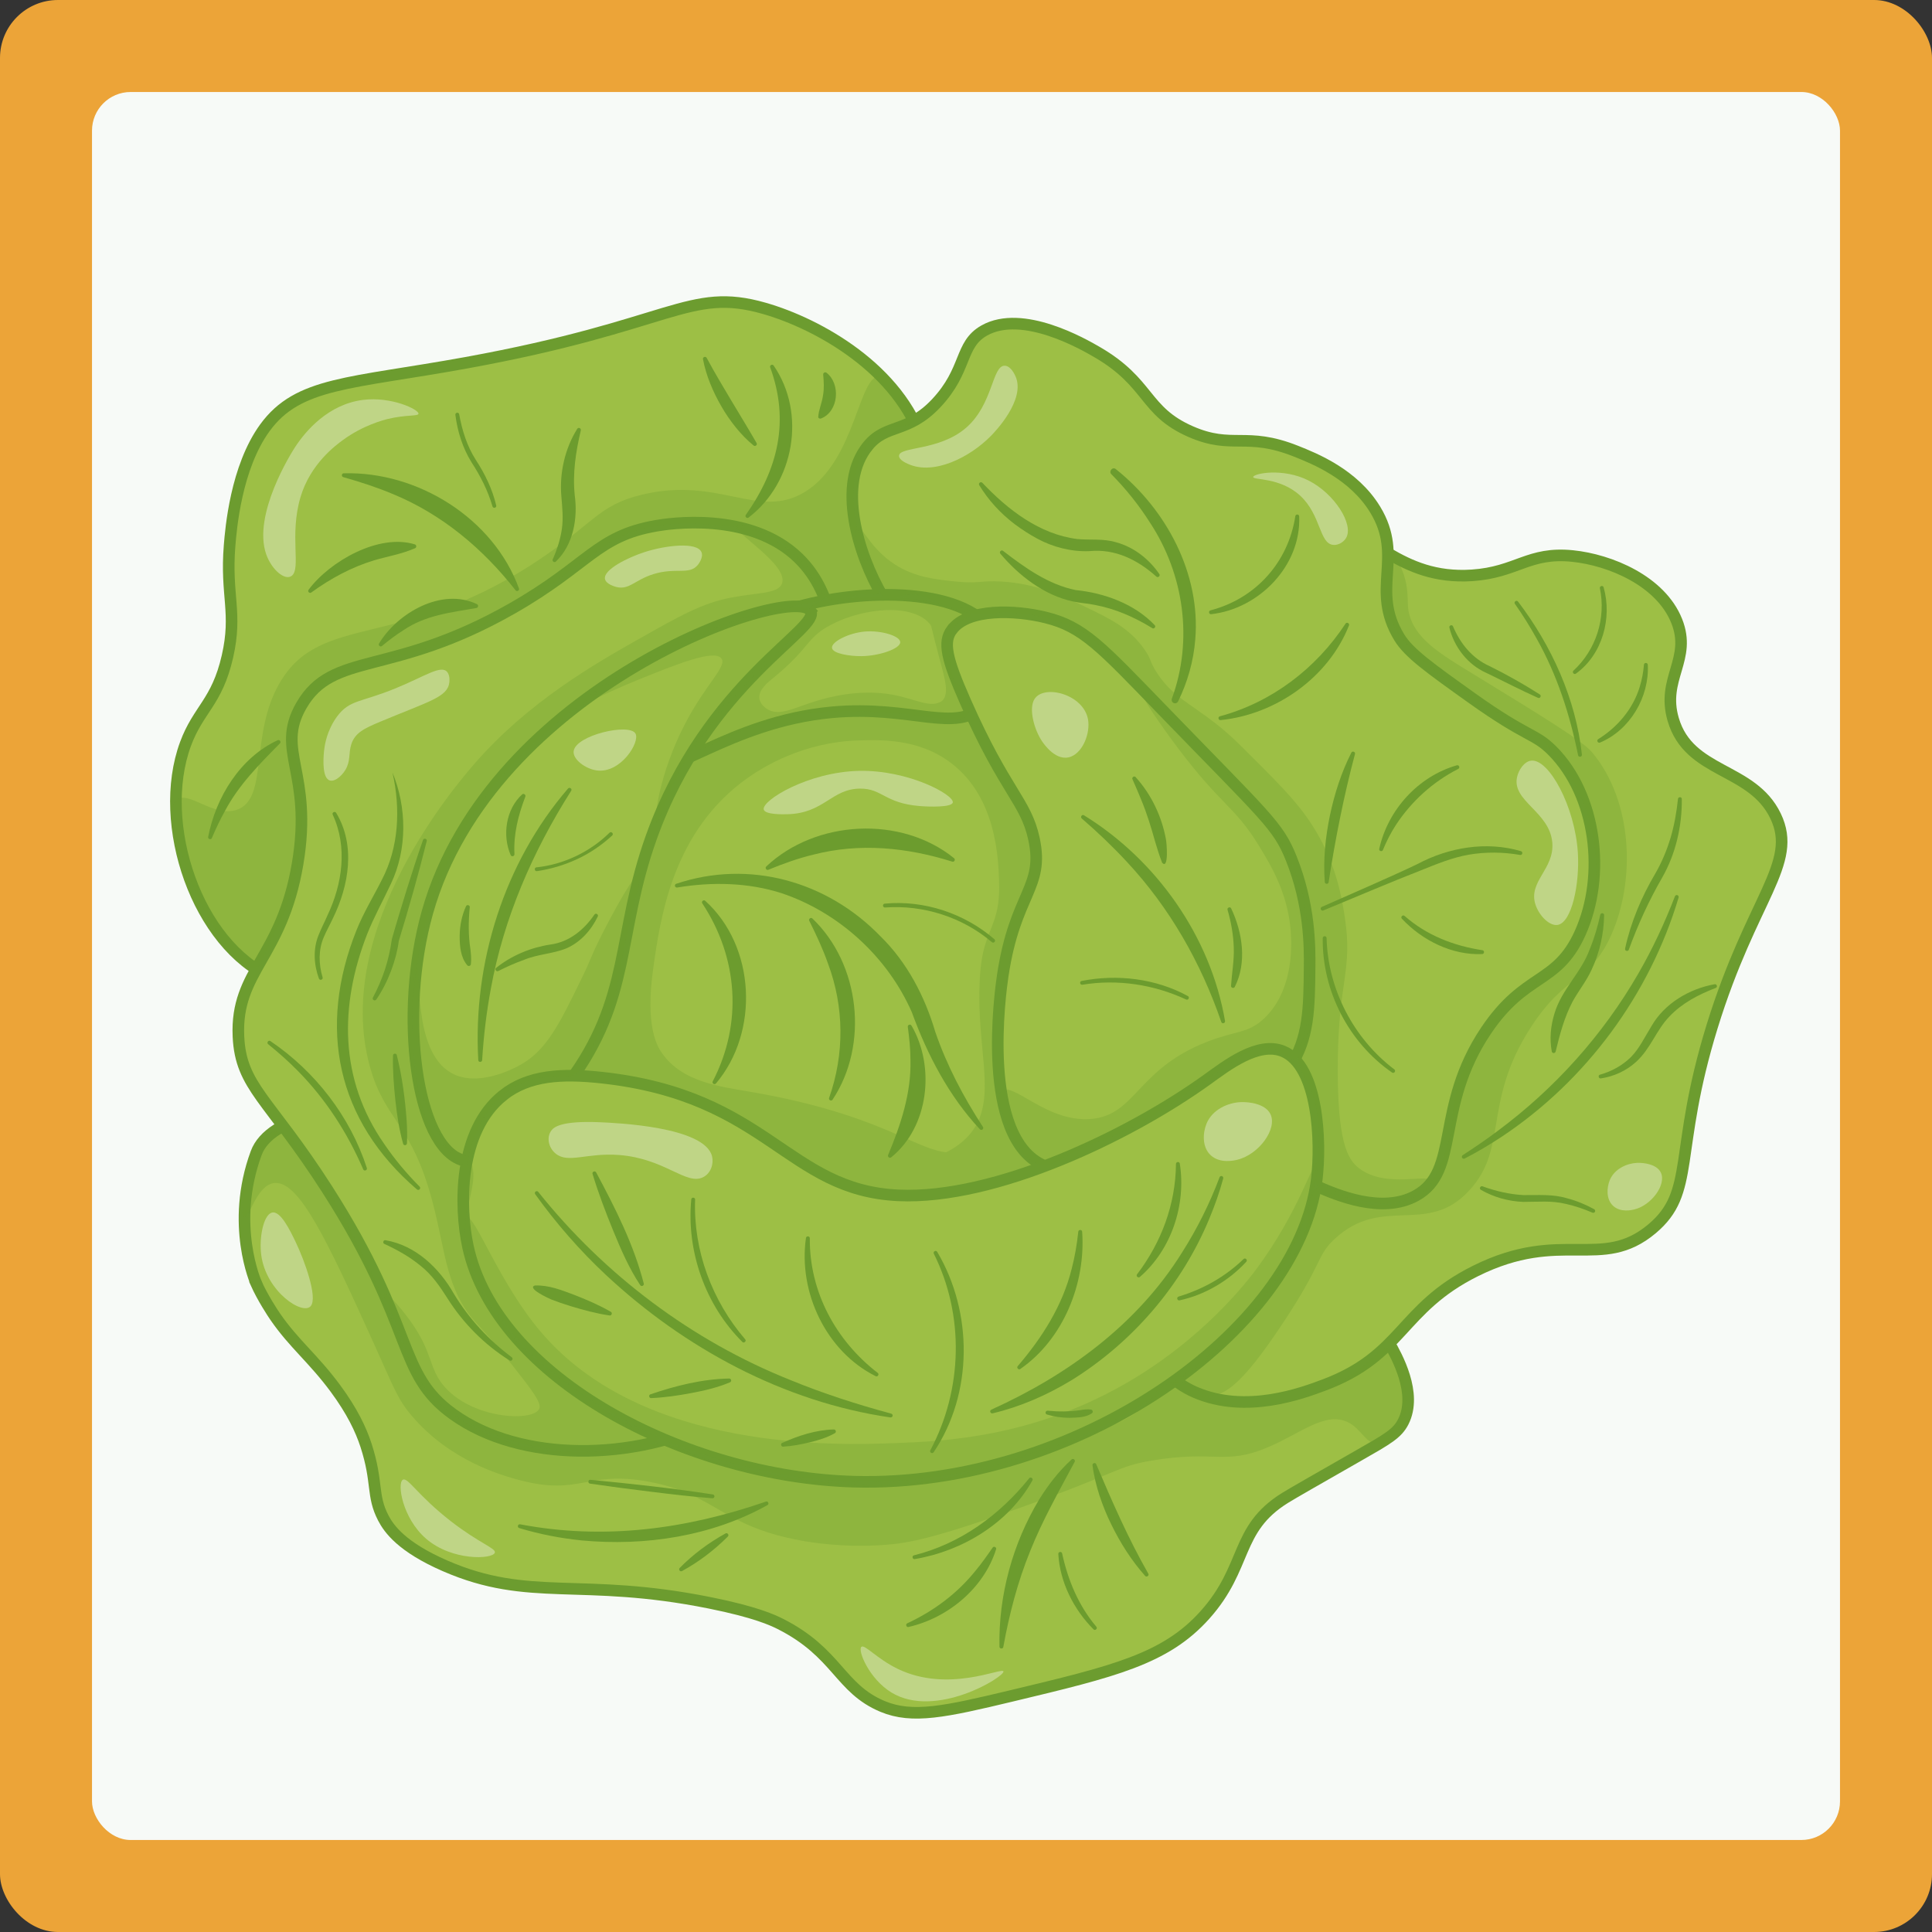 <?xml version="1.0" encoding="UTF-8"?>
<svg xmlns="http://www.w3.org/2000/svg" viewBox="0 0 500 500">
  <rect x="0" y="0" width="500" height="500" fill="#333333" stroke="none"/>
  <defs>
    <style>
      .cls-1, .cls-2, .cls-3, .cls-4, .cls-5, .cls-6 {
        stroke-width: 0px;
      }

      .cls-1, .cls-7 {
        fill: #9dbf45;
      }

      .cls-2 {
        fill: #fff;
        opacity: .35;
      }

      .cls-3 {
        fill: #f7faf7;
      }

      .cls-4 {
        fill: #6c9c2f;
        opacity: .29;
      }

      .cls-5 {
        fill: #eca438;
      }

      .cls-7, .cls-8 {
        stroke: #6c9c2f;
        stroke-miterlimit: 10;
        stroke-width: 3px;
      }

      .cls-6 {
        fill: #6c9c2e;
      }

      .cls-8 {
        fill: none;
      }
    </style>
  </defs>
  <g id="border">
    <rect class="cls-5" x="0" width="500" height="500" rx="15" ry="15"/>
    <rect class="cls-3" x="23.81" y="23.81" width="452.38" height="452.38" rx="10" ry="10"/>
  </g>
  <g id="card-design">
    <path id="_11" data-name="11" class="cls-7" d="M66.28,332.09c1.66,3.71,4.25,7.66,4.95,8.67,4.86,7.05,9.86,10.82,15.6,18.6,4.27,5.79,6.56,10.57,7.9,14.69,3.12,9.62,1.42,12.95,4.46,18.79,1.46,2.81,4.77,7.51,15.97,12.39,21.91,9.56,35.12,2.87,68.5,9.58,11.9,2.39,16.31,4.47,18.27,5.45,14.89,7.53,15.3,16.69,26.49,21.37,7.71,3.22,16.19,1.38,33.34-2.73,26.56-6.36,39.84-9.53,50.06-20.94,11.19-12.49,7.69-22.22,20.8-30.33,1.92-1.19,7.65-4.46,19.11-11.01,7.34-4.19,9.86-5.6,11.42-8.64,3.77-7.36-1.78-17.16-3.65-20.46-19.12-33.74-279.06-87.46-293.2-49.09-6.81,18.47,0,33.64,0,33.64Z"/>
    <g id="_1" data-name="1">
      <path class="cls-1" d="M70.39,253c-19.26-8.43-30.04-39.69-22.38-60.46,3.31-8.98,8.14-10.76,10.85-22.63,2.61-11.41-.49-15.73.56-28.74.35-4.26,1.64-20.16,9.13-30.46,8.64-11.86,21.93-11.34,52.06-16.82,53.5-9.72,57.58-19.71,77.18-14.09,14.04,4.02,35.07,15.77,41.1,35,16.2,51.65-88.97,115.18-133.36,134.55-8.75,3.82-22.55,9.16-35.17,3.64Z"/>
      <path class="cls-8" d="M70.39,253c-19.26-8.43-30.04-39.69-22.38-60.46,3.31-8.98,8.14-10.76,10.85-22.63,2.61-11.41-.49-15.73.56-28.74.35-4.26,1.64-20.16,9.13-30.46,8.64-11.86,21.93-11.34,52.06-16.82,53.5-9.72,57.58-19.71,77.18-14.09,14.04,4.02,35.07,15.77,41.1,35,16.2,51.65-88.97,115.18-133.36,134.55-8.75,3.82-22.55,9.16-35.17,3.64Z"/>
    </g>
    <path id="_6" data-name="6" class="cls-7" d="M184.67,367.83c-20.17,10.06-49.66,10.96-67.46-1.86-14.78-10.65-9.39-22.05-32.53-58.17-15.12-23.6-22.37-26.46-22.97-39.56-.77-17.06,11.19-20.31,15.31-44.68,4.01-23.67-5.82-29.18.96-40.95,8.2-14.24,23.19-7.26,54.54-25.13,19.96-11.38,21.81-18.73,37.32-21.41,2.99-.52,24.24-3.89,36.84,8.38,5.22,5.09,7.19,11.14,8.13,14.89,43.13,171.93-30.14,208.49-30.14,208.49Z"/>
    <path id="_4" data-name="4" class="cls-7" d="M260.84,158.9c-6.9,4.73-6.22,17.54-5.94,22.73.88,16.47,10.1,19.1,13.7,35,3.64,16.08-4.51,19.01-4.57,45.46-.04,16.81-.06,28.08,7.31,34.55,13.13,11.53,44.79,3.47,59.37-15.91,8.62-11.47,9.2-24.15,9.59-32.73,1.19-26.16-11.34-45.36-15.07-50.91-17.85-26.55-51.89-46.76-64.39-38.18Z"/>
    <path id="_3" data-name="3" class="cls-7" d="M343.5,136.17c11.25.62,18.4,14,37.45,12.73,11.66-.78,14.62-6.16,26.03-5,9.68.99,22.79,6.41,26.95,16.82,3.96,9.92-4.01,14.87-.91,25.46,4.13,14.14,20.38,12.3,26.49,25,5.96,12.38-6.13,21.08-16.44,54.55-10.09,32.74-4.16,42.72-15.53,52.28-13.09,11-23.35-.18-45.67,10.91-19.59,9.74-18.73,21.87-39.28,29.55-5.56,2.08-20.21,7.56-33.34,1.82-4.03-1.76-17.16-8.62-24.21-39.55-17.03-74.78,25.14-186.39,58.46-184.56Z"/>
    <path id="_10" data-name="10" class="cls-7" d="M159.45,199.36c16.26-14.73,34.02-18.68,42.47-20.46,11.25-2.36,41.53-8.71,64.39,8.64,16.74,12.7,20.66,31.37,26.49,59.1,6.12,29.1,9.57,45.52,1.37,60-18.75,33.12-88.66,38.8-129.7,9.09-5.53-4-27.1-19.61-31.97-47.28-6.65-37.78,23.48-65.96,26.95-69.1Z"/>
    <path id="_2" data-name="2" class="cls-7" d="M224.63,115.37c4.8-5.83,10.26-3.14,17.66-11.01,8.13-8.65,5.96-15.15,12.41-18.81,9.89-5.61,25.74,3.55,29.12,5.51,13.89,8.02,12.13,15.32,24.35,20.65,10.82,4.72,14.26-.1,27.21,5.05,4.8,1.91,14.93,5.93,20.53,15.14,7.52,12.36-1.35,20.56,6.21,33.03,2.47,4.07,7.85,7.91,18.62,15.6,14.78,10.56,16.36,9.1,21.01,13.76,11.39,11.44,13.94,32.3,7.16,47.25-6.07,13.38-14.16,10.03-24.35,25.23-13.36,19.94-6.54,36.3-18.14,42.67-8.83,4.85-20.68-.29-25.3-2.29-49.3-21.39-31.29-94.38-83.55-127.08-7.64-4.78-20.52-11.04-29.12-25.69-6.49-11.05-11.9-29.18-3.82-39Z"/>
    <path class="cls-4" d="M167.7,197.54c-25.39,25.75-38.25,77.08-8.25,110.46,30.51,33.94,85.7,27.47,113.72,1.82,49.44-45.26-.59-136.64-5.94-135.92-5.77.78,13.75,112.82-16.9,123.65-10.84,3.83-16.15-8.15-56.17-15-8.1-1.39-17.62-2.56-22.84-10-1.29-1.84-4.36-6.99-2.28-21.82,1.85-13.21,5.02-35.79,24.66-49.55,3.86-2.7,14.14-9.09,28.32-9.55,5.95-.19,15.84-.51,24.21,5.91,11.56,8.87,12.11,24.37,12.33,30.46.34,9.41-2.32,11.55-3.91,17.58-.36,1.38-.89,3.72-1.11,8.33-.81,16.7,3.95,28.62-.91,37.28-5.97,10.63-23.02,10.24-22.61,12.05.34,1.51,12.5,3.17,22.84-2.27,3.25-1.71,6.32-4.12,8.22-2.95,2.38,1.46.75,7.18,1.14,7.27,1.34.32,38.08-60.53,11.87-100.46-1.82-2.77-17.97-26.52-47.95-30-32.31-3.76-54.79,19.04-58.43,22.73Z"/>
    <path id="_9" data-name="9" class="cls-7" d="M169.11,187.08c8.88-20.94,33.04-28.71,35.76-29.55,18.2-5.58,46.33-5.71,52.7,7.27,2.65,5.4,1.62,13.24-2.82,17.73-7.43,7.51-18.71-.11-39.52,1.82-26.71,2.48-42.92,18.25-47.52,13.18-2.06-2.27-.11-6.87,1.41-10.46Z"/>
    <path id="_7" data-name="7" class="cls-7" d="M209.69,157.99c-5.26-6.89-82.61,19.53-99.1,78.19-7.38,26.26-2.98,60.44,9.13,64.1,10.13,3.06,24.17-15.69,27.4-20,16.38-21.87,12.38-38.29,21.46-63.64,14.47-40.4,44.5-54.2,41.1-58.64Z"/>
    <path id="_8" data-name="8" class="cls-7" d="M246.34,162.99c-2.32,3.15-1.45,7.35,3.54,18.64,10.39,23.51,15.58,25.63,17.71,35.46,2.75,12.72-4.89,14.01-8.09,35.46-.59,3.95-5.91,41.91,10.62,49.09,4.93,2.14,11.72-.09,25.3-4.55,20.05-6.59,31.67-10.41,38.45-20.91,4.87-7.55,4.95-15.01,5.06-25.91.05-5.26.06-16.08-4.76-28.12-3.42-8.53-6.45-10.64-33.18-38.25-16.17-16.7-20.63-21.68-30.35-24.09-7.93-1.96-20.15-2.42-24.28,3.18Z"/>
    <path id="_5" data-name="5" class="cls-7" d="M130.22,283.45c6.59-5.22,15.16-5.69,25.58-4.55,43.01,4.71,47.85,29.14,76.73,30.46,25,1.14,59.67-15.42,79.92-30,4.95-3.56,13.16-9.98,19.64-7.27,9.07,3.79,9.88,23.44,8.68,33.18-4.85,39.17-62.2,79.75-119.66,78.19-43.59-1.19-92.67-26.77-100.02-60.91-2.18-10.15-2.56-29.82,9.13-39.09Z"/>
    <path class="cls-4" d="M196.98,171.93c6.17-5.17,9.33-5.72,10.66-9.92.54-1.7.65-3.61,2.36-5.15,1.69-1.53,3.84-1.69,5.86-1.82,7.42-.47,11.13-.7,12.6-.67,0,0,9.47.23,20.6,2.97.65.16,2.44.62,2.5,1.4.07.88-2.07,1.27-3.58,2.58-3.03,2.63-2.38,8-2.13,10.08.98,8.12,6.15,11.77,4.8,13.41-1.42,1.71-8.29-.78-8.22-2.27.02-.48.76-.52,1.45-1.21,1.78-1.79.72-5.45-.61-10.38-2.44-9.07-2.09-8.79-2.51-9.32-4.37-5.56-17.14-4.39-25.58,0-6.73,3.51-5.26,5.87-15.38,14.09-1.07.87-3.58,2.87-3.27,5.08.22,1.59,1.79,2.56,2.06,2.73,3.24,2.02,7.24-.56,13.17-2.27,2.31-.67,10.59-3.1,19.41-1.44,6.03,1.14,9.82,3.65,12.71,1.52,2.18-1.61,1.96-4.46,3.29-4.55,1.91-.14,5.07,5.46,3.48,8.04-1.57,2.54-7.11,1.04-15.9.08-3.81-.42-16.67-1.65-27.23-.13-16.31,2.35-26.25,11.12-27.74,9.04-.66-.92,1.26-3.41,5.1-8.39,4.51-5.85,7.3-9.46,12.1-13.49Z"/>
    <path class="cls-4" d="M222.02,136.63c1.12-.57,3.16,5.34,9.64,9.49,5.17,3.31,10.61,3.86,15.71,4.38,6.05.61,6.47-.33,11.87,0,9.13.57,15.82,3.77,21.45,6.46,6.76,3.23,11.76,5.7,15.56,11.21,1.91,2.77,1.15,2.88,3.17,5.97,4.01,6.12,8.33,7.72,15.3,13.18,3.52,2.76,5.85,5.1,10.5,9.77,6.73,6.75,11.43,11.48,15.3,17.96,5.45,9.12,6.8,17.62,7.54,22.5,2.01,13.41-1.56,16.34-1.83,36.37-.29,21.7,2.55,26.16,5.48,28.41,7.06,5.44,18.43,1.09,18.95,3.41.36,1.61-4.93,4.67-9.97,5.54-3.24.56-6.2-.07-12.13-1.32-6.11-1.29-7.02-2.23-7.46-2.81-1.69-2.24-.15-4.3.1-9.83.14-3.17.51-11.13-3.2-17.96-.91-1.67-2.47-4.03-2.07-7.05.2-1.48.73-2.08,1.38-3.86.87-2.37,1-4.27,1.14-7.96.29-7.75.44-11.63.23-15.23-.33-5.61-.58-9.92-1.87-14.82-2.14-8.14-5.98-13.51-10.69-19.95-4.49-6.14-8.63-10.23-16.9-18.41-8.15-8.06-7.61-6.71-13.7-12.96-10.37-10.62-10.55-13.1-16.44-16.14-6.71-3.47-13.97-4.12-16.44-4.32-6.58-.54-6,.9-11.11.08-9.01-1.45-11.69-6.03-17.89-4.62-1.78.41-3.97,1.33-5.22.24-1-.87-.47-2.23-1.41-4.56-.76-1.88-1.69-2.46-2.74-3.86-2.71-3.63-3.28-8.81-2.28-9.32Z"/>
    <path class="cls-4" d="M66.28,250.5c-4.07,1.26-11.3-11.15-12.55-13.29-.61-1.04-3.25-5.64-5.72-13.08-2.86-8.6-4.94-14.86-2.48-17.04,3.13-2.77,9.67,4.53,15.73,2.49,8.4-2.83,3.18-19.32,11.19-32.96,10.58-18.01,30.99-8.48,65.08-30.46,16.27-10.49,16.88-15.35,28.77-18.18,19.84-4.72,30.13,6.63,42.02-.68,13.34-8.2,13.79-30.72,19.63-29.99,1.83.23,3.66,2.68,5.72,5.45,2.01,2.7,3.47,4.67,2.83,6.15-.95,2.19-5.41.51-9.45,3.62-2.15,1.66-3.18,3.63-3.88,5-5.5,10.77.55,25.52.91,26.37,1.93,4.55,4.55,8.38,3.2,9.77-.69.71-1.65-.02-4.57.23-4.23.36-5.56,2.17-7.76,1.36-1.36-.5-2.03-1.62-2.74-2.73,0,0-1.04-1.63-7.17-9.57-4.6-5.96-13.68-6.61-22.51-7.25-2.7-.19-7.86-.53-13.93.68-11.16,2.23-14.96,7.64-26.97,15.4-11.56,7.47-23.44,15.16-39.45,18.13-5.24.97-12.19,1.68-18.76,6.92-2.05,1.63-6.92,5.63-7.99,11.82-.7,4.08.89,5.38,2.06,12.27,1.23,7.27.67,13.01.28,17.07-.35,3.58-1.08,10.63-4.16,18.16-1.14,2.79-1.21,2.24-4.11,8.64-2.08,4.6-2.28,5.4-3.2,5.68Z"/>
    <path class="cls-4" d="M126.54,336.42c-1.35-2.27-2.83-4.8-4.08-8.41-1.67-4.81-3.22-12.43-1.83-13.03,2.2-.94,8.37,16.85,19.39,29.78,26.51,31.11,76.89,29.26,91.74,28.71,12.81-.47,35.18-1.56,59.07-15.15,20.51-11.67,32.05-26.83,34.4-30,10.85-14.62,14.66-27.95,15.64-27.56,1.07.42-1.97,16.66-11.66,31.96-9.89,15.61-22.68,23.84-31.69,29.55-34.42,21.79-69.43,21.4-76.42,21.21-5.34-.14-25.43-1-48.71-10.61,0,0-23.03-9.73-36.99-24.67-5.12-5.48-8.86-11.77-8.86-11.77Z"/>
    <path class="cls-4" d="M303.62,357.7c1.98,1.71,5.02,3.74,8.71,3.71,4.71-.05,9.26-3.45,18.99-17.95,11.48-17.09,9.2-18.39,14.31-23.03,11.88-10.79,23.03-1.21,33.49-11.21,11.81-11.28,4.05-23.27,17.05-43.34,9.16-14.14,15.24-11.63,20.7-23.64,6.48-14.23,5.77-34.94-4.87-47.58-2.44-2.9-12.08-8.8-31.36-20.61-7.84-4.8-14.9-8.92-16.14-16.06-.39-2.26.29-6.12-1.83-10.91-.23-.52-2.25-5.08-3.53-4.8-1.75.39-2.48,9.85.74,17.81,1.45,3.57,3.91,7.39,11.93,13.96,15.75,12.9,21.47,10.6,29.93,20.23,1.42,1.62,7.49,8.77,9.98,19.88.87,3.89,3.38,15.12-2.16,25.95-2.54,4.96-6.06,8.46-9.13,11.52-5.54,5.51-6.9,4.84-11.27,9.09-9.41,9.17-12.17,21.08-12.46,22.43-1.3,5.97-.27,7.81-2.46,14.24-1.74,5.09-2.96,8.67-6.39,11.21-5.16,3.81-13.54,4.16-19.28,1.35-2.79-1.37-5.34-3.77-7.46-2.81-2.22,1.01-2.32,4.98-2.49,6.92-.79,9.21-6.83,16.19-16.44,27.27-3.98,4.59-10.02,10.65-18.57,16.36Z"/>
    <path class="cls-4" d="M259.09,282.5c2.79-3,11.65,8.03,23.21,7.09,11.69-.95,11.85-12.89,30.14-20,7.58-2.94,10.65-2.1,14.84-6.14,7.13-6.86,6.97-17.65,6.85-20.91-.39-10.57-4.98-18.23-8.45-23.87-6.17-10.01-9.6-10.18-20.78-25-4.43-5.88-10.04-13.99-9.36-14.55.4-.32,2.78,2.1,11.65,10.91,13.71,13.62,13.98,13.76,15.76,15.91,4.28,5.2,9.02,10.96,12.34,19.77,3.12,8.27,3.33,14.78,3.63,24.55.22,6.95.7,22.69-3.86,23.88-1.78.47-2.4-1.78-5.49-2.74-5.75-1.79-10.58,3.84-25.42,13.52-6.41,4.18-9.62,6.28-14.54,8.52-6.36,2.91-7.62,2.47-13.47,5.68-3.23,1.77-4.17,2.64-6.02,2.5-5.28-.39-8.58-8.25-9.51-10.46-1.43-3.41-2.99-7.11-1.52-8.69Z"/>
    <path class="cls-4" d="M202.38,151.02c1.78-4.85-12.74-13.26-11.72-14.85.69-1.08,8.22,1.61,14.37,6.79.78.66,10.08,8.6,8.33,11.75-.47.85-1.46.84-5.96,1.76-2.65.54-5.26,1.3-7.92,1.82-3.08.6-25.18,6.09-47.8,23.03-8.79,6.58-21.27,15.94-31.36,33.03-2.21,3.75-12.06,21-13.4,45.15-.93,16.77,2.3,35.72,10.05,38.18,1.11.35,2.65.47,3.96,1.82,3.34,3.43.49,9.94-.3,15.46-1.9,13.24,7.47,25.05,11.87,30.61,4.17,5.26,10.09,9.46,21.92,17.88,5.21,3.71,7.88,5.01,8.83,5.45,4.74,2.24,7.33,2.46,7.31,3.33-.05,1.7-9.91,3.06-17.91,3.21-2.91.05-6.51.11-11.27-.57-2.91-.41-13.18-2.09-24.17-8.92-3.84-2.39-6.29-3.94-8.45-7.05-2.15-3.09-1.93-4.7-4.26-11.21-3.02-8.41-5.83-12.51-5.16-12.94.66-.43,4.05,3.23,6.69,6.88,6,8.31,4.87,12.06,8.53,16.67,7.06,8.88,23.12,9.78,24.97,6.36.78-1.45-1.73-4.71-6.79-11.16-4.77-6.08-8.73-10.29-9.35-10.96-7.97-8.58-8.06-18.65-11.42-31.37-5.49-20.84-12.4-21.01-16.29-35.31-9.72-35.71,22.89-73.32,27.06-78.14,13.94-16.1,31.54-26.08,41.75-31.87,11.48-6.5,17.21-9.76,24.81-11.21,6.85-1.31,12.11-.95,13.09-3.64Z"/>
    <path class="cls-4" d="M107.84,250.55c1.34-.07-1.27,21.43,8.99,27.15,6.73,3.75,15.84-1.05,17.43-1.89,7.23-3.81,10.59-10.98,16.37-22.81,2.3-4.7,2.18-5.26,5.02-10.91,2.9-5.75,8.77-16.6,10.01-16.07.73.31-.85,4.31-3.01,13.95-2.65,11.86-1.97,13.66-4.57,21.21-1.41,4.08-.9,1.36-5.78,12.12-.8,1.76-1.6,3.56-3.5,4.7-2.28,1.37-4.27.67-7.11.78-5.84.22-10.18,3.66-11.46,4.67-5.17,4.09-7.15,10-7.92,12.27-1.34,4-.89,5.49-1.83,5.76-2.94.86-11.15-12.84-13.09-26.82-.36-2.61-.49-5.09-.58-6.97-.43-8.62.19-17.11,1.03-17.15Z"/>
    <path class="cls-4" d="M149.91,182.66c.24.39,4.95-2.55,15.02-6.64,10.04-4.07,19.94-8.09,21.77-5.61,1.52,2.06-4.03,6.56-9.44,16.97-6.71,12.91-8.21,25.27-7.29,25.58.88.3,2.9-11.05,12.62-23.61,2.2-2.85,8.66-11.19,15.83-17.43.07-.06,2.85-2.48,6.09-6.21,3.82-4.4,5.72-6.59,5.18-7.73-1.33-2.75-16.59,1.09-29.08,6.21-17.99,7.38-31.11,17.78-30.7,18.46Z"/>
    <path class="cls-4" d="M63.26,314.97c-1.91-.7.74-20.98,7.58-22.08,3.88-.63,7.65,5.16,13.84,14.9,3.66,5.76,8.87,14.87,18.29,37.18,3.74,8.85,3.95,9.85,5.78,12.43,8,11.23,20.34,15.05,23.75,16.06,10.79,3.19,23.43,2.69,29.84.91.89-.25,3.36-.99,6.7-.91,4.92.12,8.5,1.97,9.44,2.42,7.57,3.68,30.44,8.25,46.89,8.49,15.73.23,27.05-3.49,45.97-9.7,14.95-4.91,22.42-7.36,26.18-12.43.78-1.06,2.79-4.02,6.09-4.55,3.52-.56,5.94,2.09,8.71,3.71,10.46,6.1,31.18.64,41.43-8.8,1.64-1.51,4.39-4.39,6.53-3.62,1.8.65,2.27,3.55,3,8.1.81,5.03,1.25,7.79-.15,10.91-.23.5-2.63,5.53-6.34,5.7-3.4.15-4.32-3.95-8.12-5.7-5.8-2.67-12.09,2.99-20.57,6.58-11.12,4.71-13.73.67-29.97,3.42-9.39,1.59-7.69,2.8-34.71,12.43-22.12,7.88-28.58,8.96-34.4,9.39-10.42.77-18.66-.54-22.23-1.21-20.32-3.83-21.68-11.98-38.97-15.15-16.13-2.96-17.56,3.77-33.36-.4-4.51-1.19-17.9-4.92-27.83-16.57-3.81-4.47-4.61-7.18-9.74-18.49-12.11-26.69-19.43-42.51-25.88-41.82-4.64.49-6.46,9.26-7.74,8.79Z"/>
    <path class="cls-2" d="M68.91,143.49c1.41,3.97,4.82,6.86,6.58,5.54,2.49-1.87-.63-10.45,2.26-20.31,2.57-8.77,9.32-13.6,10.9-14.77,5.26-3.9,10.74-5.28,11.66-5.51,4.81-1.16,7.9-.67,7.99-1.36.15-1.08-6.97-4.5-14.31-3.59-8.96,1.11-14.86,7.96-17.68,12.31-.71,1.1-11.07,17.37-7.4,27.7Z"/>
    <path class="cls-2" d="M215.32,167.69c.2,1.49,4.7,2.15,7.61,2.12,4.67-.05,10.11-1.94,10.05-3.64-.06-1.59-4.93-3.08-9.13-2.73-4.26.36-8.74,2.69-8.53,4.24Z"/>
    <path class="cls-2" d="M197.66,209.51c.34,1.35,5.01,1.24,6.09,1.21,9.54-.22,11.39-6.55,18.79-6.63,5.75-.06,6.39,3.74,15.31,4.5,2.71.23,8.45.38,8.73-.9.42-1.94-11.4-8.46-24.26-8.19-13.21.28-25.25,7.68-24.66,10Z"/>
    <path class="cls-2" d="M84.97,201.8c1.27.87,3.34-.75,4.42-2.56,1.38-2.3.78-4.27,1.52-6.6.96-3.02,3.39-4.14,7.46-5.85,12.62-5.29,17.44-6.34,17.91-10.15.03-.25.21-1.68-.46-2.62-1.53-2.15-5.69.95-13.42,4.11-9.17,3.75-11.88,2.91-15.15,7.28-.62.83-2.82,3.93-3.37,8.78-.07.65-.72,6.36,1.09,7.6Z"/>
    <path class="cls-2" d="M156.56,149.81c.25,1.44,2.82,2.07,3.04,2.12,3.28.76,4.68-1.83,9.44-3.33,5.86-1.85,9.34.32,11.57-2.42.08-.1,1.55-1.95.91-3.33-1.21-2.64-9.17-1.74-14.61,0-4.48,1.43-10.76,4.57-10.35,6.97Z"/>
    <path class="cls-2" d="M232.67,117.99c-.01,1.03,1.75,1.82,2.44,2.12,6.57,2.92,15.84-1.72,21.31-7.27,1.04-1.05,9.09-9.39,6.39-15.46-.18-.39-1.18-2.65-2.74-2.73-3.34-.16-3,9.95-10.05,16.06-7,6.07-17.33,4.78-17.35,7.27Z"/>
    <path class="cls-2" d="M324.32,123.44c-.09.86,6.93,0,12.18,4.85,5.42,5.01,4.9,12.37,8.53,12.73,1.35.13,2.74-.75,3.35-1.82,2.03-3.53-3.06-11.48-9.74-14.85-6.67-3.36-14.22-1.8-14.31-.91Z"/>
    <path class="cls-2" d="M396.25,196.86c-1.78.22-3.25,2.39-3.65,4.32-1.3,6.15,8.41,8.9,9.13,16.82.63,6.93-6.33,10.13-4.34,16.14.93,2.82,3.61,5.56,5.71,5.23,3.69-.59,5.74-10.67,5.25-18.64-.73-11.96-7.5-24.44-12.1-23.87Z"/>
    <path class="cls-2" d="M416.57,305.5c1.23-3.05,4.5-4.43,7.08-4.55,1.77-.08,5.13.35,6.17,2.5,1.49,3.08-2.37,8.45-6.85,9.55-.6.15-3.54.87-5.48-.91-1.89-1.73-1.65-4.77-.91-6.59Z"/>
    <path class="cls-2" d="M142.71,292.55c-1.33,1.74-.79,4.53,1.17,6.06,3.26,2.55,7.99-.33,16.31.3,11.9.9,17.37,7.92,21.75,5.76,2.08-1.02,2.81-3.56,2.33-5.45-1.95-7.64-24.72-8.6-29.13-8.79-9.83-.41-11.77,1.25-12.43,2.12Z"/>
    <path class="cls-2" d="M148.46,194.38c-.27,2.12,3,4.58,5.94,5,6.22.88,11.33-7.36,10.05-9.55-1.61-2.75-15.46.44-15.98,4.55Z"/>
    <path class="cls-2" d="M267.74,180.89c-1.57,2.47-.14,7.9,1.99,11.02.45.66,3.68,5.4,7.47,3.89,3.14-1.25,4.99-6.15,4.38-9.61-1.17-6.56-11.39-9.14-13.83-5.3Z"/>
    <path class="cls-2" d="M222.93,426.19c-1.03.9,2,8.3,7.76,11.82,11.48,7,29.38-4.12,29-5.45-.33-1.15-14.26,5.71-27.4-.68-5.36-2.61-8.53-6.41-9.36-5.68Z"/>
    <path class="cls-2" d="M104.27,382.94c-1.57.9-.13,9.96,5.98,15.26,6.77,5.86,17.27,5.35,17.81,3.64.37-1.16-3.94-2.37-11.42-8.18-8.51-6.62-11.12-11.43-12.37-10.71Z"/>
    <path class="cls-2" d="M80.45,337.97c1.79-2.24-1.61-11.68-3.87-16.4-1.49-3.12-4.04-8.43-6.27-7.73-2.11.65-3.3,6.44-2.7,10.97,1.27,9.5,10.78,15.74,12.84,13.17Z"/>
    <path class="cls-2" d="M312.22,290.86c1.53-3.77,5.62-5.48,8.85-5.63,2.21-.1,6.41.43,7.71,3.09,1.86,3.81-2.96,10.46-8.56,11.82-.74.18-4.43,1.07-6.85-1.13-2.37-2.15-2.06-5.9-1.14-8.16Z"/>
    <g id="lignes">
      <path class="cls-6" d="M288.79,121.42c13.05,10.41,21.94,27.02,20.55,43.99-.43,5.63-2,11.12-4.45,16.11-.22.44-.74.62-1.18.4-.41-.2-.59-.67-.44-1.09,5.56-15.12,3.16-32.19-5.65-45.57-2.85-4.49-6.21-8.71-10-12.53-.77-.75.31-2.02,1.17-1.32h0Z"/>
      <path class="cls-6" d="M313.26,157.96c11.73-3.05,20.13-12.44,21.97-24.39.09-.58.99-.53,1,.07.53,12.75-10.38,23.93-22.78,25.31-.6.07-.79-.82-.19-.98h0Z"/>
      <path class="cls-6" d="M315.7,185.38c13.46-3.64,24.9-12.38,32.53-23.99.31-.48,1.11-.07.89.47-5.31,13.48-18.94,23.06-33.23,24.5-.59.05-.77-.82-.19-.98h0Z"/>
      <path class="cls-6" d="M254.24,124.96c6.61,6.98,14.79,13.3,24.52,14.54,3.36.33,6.75-.19,10.19.87,4.66,1.29,8.52,4.45,11.08,8.19.33.46-.32,1.05-.75.67-4.86-4.34-10.65-7.26-17.32-6.6-4.63.21-9.47-1.03-13.56-3.25-2.07-1.13-3.94-2.34-5.8-3.73-3.67-2.78-6.82-6.22-9.17-10.09-.3-.5.39-1.05.8-.6h0Z"/>
      <path class="cls-6" d="M259.59,142.56c5.67,4.39,11.75,8.72,18.8,10.15,7.39.74,15.21,3.56,20.44,9.07.41.4-.13,1.1-.62.78-4.68-2.87-9.59-5.03-14.93-6.02-1.83-.39-3.61-.45-5.49-.86-3.87-.8-7.43-2.55-10.57-4.72-3.14-2.18-5.91-4.8-8.33-7.67-.38-.44.24-1.1.7-.72h0Z"/>
      <path class="cls-6" d="M350.67,195.14c-2.85,10.63-5.16,22.31-6.82,33.18-.08.57-.97.53-1-.05-.43-5.75.16-11.54,1.32-17.18,1.19-5.63,2.95-11.17,5.56-16.31.25-.52,1.09-.21.94.35h0Z"/>
      <path class="cls-6" d="M356.95,219.66c2.25-10.1,10.09-18.74,20.08-21.6.57-.17.91.66.37.93-6.54,3.33-12.08,8.35-16.11,14.46-1.33,2.04-2.45,4.23-3.39,6.52-.21.56-1.1.28-.95-.3h0Z"/>
      <path class="cls-6" d="M342.09,234.7c7.33-3.26,17.61-7.66,24.74-11.08,8.11-4.34,17.89-5.97,26.79-3.34.58.17.41,1.08-.22.98-4.4-.77-8.89-.81-13.22-.08-4.34.75-8.42,2.45-12.61,4.13-7.34,2.85-17.73,7.27-25.1,10.32-.58.24-1-.66-.38-.92h0Z"/>
      <path class="cls-6" d="M363.49,237.03c5.65,5,12.76,7.77,20.16,8.88.58.08.53.98-.06,1-7.82.34-15.51-3.53-20.79-9.15-.42-.44.23-1.13.69-.72h0Z"/>
      <path class="cls-6" d="M343.32,242.76c.32,13.22,7,26.05,17.53,34,.51.38-.06,1.19-.59.81-11.24-7.77-18.11-21.16-17.94-34.79,0-.63.98-.67,1-.01h0Z"/>
      <path class="cls-6" d="M392.87,155.69c8.72,11.48,14.96,25.21,16.53,39.62.06.6-.86.77-.99.15-2.12-10.49-5.42-20.75-10.68-30.1-1.73-3.11-3.61-6.16-5.67-9.08-.37-.51.41-1.11.81-.59h0Z"/>
      <path class="cls-6" d="M376.04,162.11c1.9,4.47,4.97,8.26,9.44,10.27,4.44,2.19,8.83,4.67,13.02,7.34.52.32.06,1.16-.49.87-3.94-1.74-9.48-4.59-13.42-6.48-4.76-2.13-8.25-6.65-9.49-11.68-.15-.58.7-.88.94-.33h0Z"/>
      <path class="cls-6" d="M415.02,152.01c2.25,7.96-.32,17.39-7.17,22.32-.48.37-1.09-.35-.64-.77,5.83-5.37,8.46-13.54,6.84-21.32-.12-.61.81-.84.97-.23h0Z"/>
      <path class="cls-6" d="M426.45,172.05c.41,8.32-4.59,16.88-12.37,20.13-.55.23-.98-.56-.46-.89,5-3.11,8.99-7.81,10.72-13.47.58-1.87.95-3.81,1.11-5.79.04-.61.98-.61,1,.02h0Z"/>
      <path class="cls-6" d="M435.25,206.8c.07,7.02-1.58,14.19-5.08,20.32-3.45,5.99-6.27,12.17-8.64,18.66-.2.56-1.09.33-.96-.28,1.47-6.82,4.26-13.41,7.8-19.39,1.7-2.94,3-6.06,3.98-9.31.96-3.26,1.55-6.63,1.91-10.05.06-.6,1-.58,1,.05h0Z"/>
      <path class="cls-6" d="M415.15,236.84c-.08,4.84-1.17,9.76-3.27,14.18-1.31,2.88-3.41,5.48-4.89,8.18-2.14,4.09-3.28,8.35-4.39,12.94-.07.27-.34.44-.62.38-.2-.05-.35-.21-.38-.4-.61-3.23-.29-6.62.69-9.81,1.88-6.31,6.95-10.59,9.14-16.67,1.17-2.84,2.04-5.84,2.73-8.91.12-.57,1.01-.48.99.12h0Z"/>
      <path class="cls-6" d="M414.09,278.12c3.06-.86,5.87-2.43,8.04-4.6,2.16-2.2,3.49-5.08,5.25-7.93,3.38-5.9,9.81-9.7,16.37-10.87.59-.11.84.75.27.96-4.47,1.72-8.69,3.92-11.96,7.37-3.44,3.54-4.82,8.29-8.66,11.78-2.56,2.33-5.79,3.77-9.1,4.26-.6.09-.81-.81-.21-.98h0Z"/>
      <path class="cls-6" d="M434.42,232.28c-7.47,25.06-23.94,47.4-45.74,61.88-3.12,2.06-6.32,3.97-9.63,5.67-.25.13-.55.03-.67-.22-.12-.23-.04-.51.17-.65,3.09-2.02,6.15-4.08,9.08-6.3,14.74-10.94,27.24-24.85,36.4-40.76,3.67-6.37,6.79-13.05,9.44-19.94.1-.26.39-.39.65-.29.25.09.37.36.3.61h0Z"/>
      <path class="cls-6" d="M383.67,307.02c3.45,1.25,6.97,2.07,10.61,2.27,3.71.04,7.62-.3,11.25.82,2.47.63,4.82,1.62,7.04,2.83.24.13.33.44.2.68-.12.23-.41.32-.64.22-2.25-.97-4.57-1.76-6.94-2.28-3.65-.9-7.26-.5-10.99-.51-3.83-.15-7.64-1.22-10.95-3.12-.52-.28-.14-1.12.42-.91h0Z"/>
      <path class="cls-6" d="M293.91,201.13c4.03,4.44,6.73,10.12,7.82,16.01.19.75.82,8.09-.97,6.13-.75-1.86-1.27-3.69-1.83-5.51-1.02-3.65-2.12-7.26-3.58-10.77-.7-1.77-1.49-3.52-2.27-5.32-.24-.5.47-.97.84-.55h0Z"/>
      <path class="cls-6" d="M280.54,211c18.78,11.59,32.77,31.4,36.5,53.24.09.57-.76.83-.97.25-5.26-15.34-13.35-29.56-24.42-41.43-3.66-3.95-7.58-7.68-11.7-11.25-.45-.37.08-1.14.59-.81h0Z"/>
      <path class="cls-6" d="M318.62,235.09c2.94,6.16,4.14,14.05.93,20.33-.25.47-1.01.23-.96-.29.22-3.36.83-6.53.71-9.88-.1-3.32-.69-6.59-1.61-9.79-.17-.57.67-.91.93-.37h0Z"/>
      <path class="cls-6" d="M279.93,253.87c9.22-1.82,19.2-.63,27.49,3.91.55.3.13,1.16-.45.89-8.36-3.88-17.75-5.33-26.86-3.82-.63.1-.81-.86-.18-.98h0Z"/>
      <path class="cls-6" d="M198.3,224.25c12.78-12.07,34.88-13.28,48.62-2.14.42.34.04,1.05-.47.88-11.72-3.68-23.94-4.9-35.87-1.83-3.94.94-7.8,2.32-11.72,3.93-.49.23-.96-.47-.55-.83h0Z"/>
      <path class="cls-6" d="M228.98,233.86c10.2-.96,20.64,2.53,28.37,9.21.48.42-.14,1.18-.65.76-7.59-6.46-17.72-9.7-27.65-8.97-.64.04-.73-.94-.08-1h0Z"/>
      <path class="cls-6" d="M175.01,228.72c18.88-6.34,39.05-.69,52.86,13.6,6.9,6.75,11.47,15.55,14.18,24.73,2.97,8.64,7.25,16.8,12.33,24.59.15.23.09.54-.14.69-.21.14-.48.1-.65-.08-8-8.55-13.62-19.31-17.62-30.32-6.29-14.3-18.9-25.82-33.72-30.78-8.55-2.74-17.88-2.97-27-1.46-.27.05-.53-.14-.58-.41-.04-.25.11-.49.34-.56h0Z"/>
      <path class="cls-6" d="M235.89,265.41c6.17,10.61,4.54,26.18-5.25,34.11-.4.32-1-.14-.8-.6,3.26-7.79,6-15.99,5.79-24.53,0-2.84-.3-5.69-.69-8.64-.09-.53.68-.81.94-.33h0Z"/>
      <path class="cls-6" d="M210.24,237.7c12.35,11.78,14.67,32.67,5.23,46.89-.31.48-1.09.1-.9-.44,4.01-11.35,3.92-23.59-.3-34.82-1.31-3.74-3-7.35-4.83-11.03-.26-.48.41-.99.8-.6h0Z"/>
      <path class="cls-6" d="M182.51,233.13c13.04,11.8,14.06,33.95,2.78,47.27-.36.45-1.11-.04-.83-.55,7.79-15,6.55-32.03-2.71-46.07-.32-.47.35-1.05.76-.65h0Z"/>
      <path class="cls-6" d="M123.78,274.36c-1.44-25.14,6.72-51.16,23.24-70.3.38-.44,1.14.09.8.6-9.96,15.7-17.46,32.91-20.79,51.23-1.13,6.08-1.87,12.25-2.25,18.47-.02.58-.97.64-1,0h0Z"/>
      <path class="cls-6" d="M138.84,224.47c7.06-.74,13.84-3.99,18.9-8.96.45-.46,1.18.26.7.71-2.69,2.47-5.73,4.57-9.04,6.1-3.3,1.55-6.82,2.59-10.43,3.13-.66.1-.8-.92-.13-.99h0Z"/>
      <path class="cls-6" d="M135.96,206.16c-1.84,4.84-3.09,9.7-2.82,14.91,0,.28-.22.52-.51.52-.21,0-.39-.12-.47-.3-2.22-5.11-1.24-11.88,2.97-15.7.38-.35,1.01.09.83.56h0Z"/>
      <path class="cls-6" d="M128.43,250.46c3.97-3.18,8.96-5.25,13.97-6.01,4.88-.64,8.7-3.76,11.44-7.76.33-.5,1.14-.03.86.5-1.64,3.48-4.48,6.67-8.11,8.24-3.55,1.44-7.37,1.49-10.88,2.94-2.29.81-4.54,1.81-6.75,2.93-.52.28-1.02-.49-.54-.84h0Z"/>
      <path class="cls-6" d="M121.57,234.79c-.35,3.74-.39,7.31.19,10.97.12,1.21.26,2.41.11,3.76-.03.3-.3.51-.6.48-.14-.02-.27-.09-.35-.19-1.77-2.15-1.95-4.96-1.96-7.6.04-2.65.55-5.3,1.65-7.68.22-.51,1.03-.29.97.26h0Z"/>
      <path class="cls-6" d="M256.56,364.81c19.77-8.93,37.81-22.09,49.37-40.7,3.88-6.1,7.14-12.62,9.69-19.44.1-.26.39-.39.64-.29.24.09.37.36.31.6-.96,3.56-2.19,7.05-3.62,10.46-7.11,17.16-19.83,31.94-35.61,41.74-6.36,3.86-13.25,6.89-20.46,8.59-.53.11-.91-.64-.33-.94h0Z"/>
      <path class="cls-6" d="M305.33,301.15c1.67,10.61-2.15,22.24-10.33,29.32-.43.38-1.09-.22-.73-.68,6.29-8.26,9.98-18.11,10.07-28.57,0-.59.91-.67,1-.07h0Z"/>
      <path class="cls-6" d="M305.01,335.55c6.28-1.87,12.1-5.14,16.82-9.71.44-.44,1.15.24.71.7-2.28,2.48-4.96,4.61-7.88,6.31-2.92,1.7-6.1,2.97-9.4,3.68-.61.13-.85-.78-.25-.97h0Z"/>
      <path class="cls-6" d="M271.14,365.09c2.82.27,5.59.27,8.37-.14.92-.14,1.82-.3,2.83-.16.47.05.63.71.24.97-1.72,1.16-3.83,1.08-5.79,1.17-1.98,0-3.97-.28-5.85-.86-.27-.08-.41-.36-.33-.63.07-.23.3-.37.53-.35h0Z"/>
      <path class="cls-6" d="M280.06,318.77c.95,13.32-4.83,27.77-16,35.52-.46.33-1.05-.32-.67-.74,6.34-7.39,11.6-15.67,13.96-25.18.82-3.13,1.36-6.34,1.71-9.61.05-.59.96-.6,1,.01h0Z"/>
      <path class="cls-6" d="M209.58,320.46c-.12,13.85,6.71,26.47,17.58,34.85.46.35-.02,1.12-.54.84-12.84-6.4-20.05-21.73-18.04-35.76.09-.6,1-.55,1,.07h0Z"/>
      <path class="cls-6" d="M202.41,373.43c4.23-1.89,8.73-3.37,13.4-3.49.29,0,.51.24.51.53,0,.19-.11.35-.26.44-2.06,1.16-4.27,1.83-6.53,2.37-2.26.54-4.53.98-6.86,1.11-.54.04-.74-.75-.25-.97h0Z"/>
      <path class="cls-6" d="M168.33,360.85c6.58-2.24,13.42-3.96,20.4-4.09.28,0,.51.24.5.52,0,.21-.13.38-.31.46-3.24,1.37-6.62,2.15-10.05,2.79-3.42.64-6.86,1.15-10.35,1.3-.56.03-.72-.8-.2-.98h0Z"/>
      <path class="cls-6" d="M138.45,332.68c3.65-.12,6.85,1.2,10.16,2.43,3.25,1.27,6.44,2.63,9.48,4.39.48.26.2,1.04-.33.94-1.75-.24-3.45-.62-5.14-1.03-3.36-.86-6.69-1.84-9.93-3.1-.66-.28-6.47-2.92-4.24-3.64h0Z"/>
      <path class="cls-6" d="M154.28,303.41c4.92,9.19,9.74,18.65,12.33,28.79.13.53-.63.86-.92.39-2.92-4.4-4.98-9.2-6.98-14.05-1.97-4.83-3.84-9.71-5.36-14.74-.18-.55.65-.91.92-.39h0Z"/>
      <path class="cls-6" d="M179.89,310.46c-.47,13.18,4.39,26.18,12.96,36.15.41.46-.3,1.13-.73.68-9.59-9.51-14.5-23.47-13.22-36.89.06-.62,1.01-.58,1,.06h0Z"/>
      <path class="cls-6" d="M242.55,323.98c9.28,15.66,9.31,36.64-.92,51.86-.34.5-1.15.06-.86-.51,8.37-15.71,8.87-34.91.9-50.88-.27-.55.56-1.03.88-.47h0Z"/>
      <path class="cls-6" d="M139.3,308.46c17.14,21.47,39.76,38.52,65.29,48.71,8.46,3.47,17.17,6.27,26.06,8.68.27.07.43.35.35.61-.07.25-.31.4-.55.37-27.61-4-53.38-17.96-73.65-36.89-6.78-6.34-12.9-13.37-18.29-20.88-.16-.22-.11-.54.11-.7.22-.15.52-.11.68.09h0Z"/>
      <path class="cls-6" d="M283.7,378.93c4.11,9.67,8.27,19.19,13.48,28.33.29.5-.44,1.02-.82.58-3.56-4-6.45-8.57-8.79-13.38-1.19-2.4-2.19-4.9-3.03-7.44-.81-2.55-1.47-5.16-1.8-7.82-.08-.55.75-.79.96-.27h0Z"/>
      <path class="cls-6" d="M278.13,378.31c-4.09,7.68-8.3,15.04-11.51,23.08-3.25,7.99-5.42,16.32-6.96,24.84-.09.57-.99.53-1-.07-.27-13.29,3.44-26.73,10.29-38.12,2.35-3.78,5.09-7.33,8.38-10.33.4-.38,1.06.13.79.61h0Z"/>
      <path class="cls-6" d="M274.88,402.03c1.5,6.91,4.25,13.53,8.86,18.97.4.47-.31,1.12-.74.67-5.13-5.14-8.7-12.2-9.11-19.51-.03-.6.86-.72.99-.14h0Z"/>
      <path class="cls-6" d="M236.53,402.52c12.02-3.01,22.12-10.38,29.83-19.95.36-.46,1.12.05.83.56-6.15,11.06-18.15,18.29-30.45,20.36-.61.1-.82-.81-.21-.98h0Z"/>
      <path class="cls-6" d="M257.79,400.95c-3.17,10.09-12.48,17.79-22.67,20.11-.56.13-.85-.71-.32-.95,6.82-3.17,12.89-7.68,17.61-13.54,1.6-1.91,3.03-3.95,4.48-6.05.3-.47,1.08-.1.9.43h0Z"/>
      <path class="cls-6" d="M152.81,382.97c10.58,1.03,21.15,2.16,31.66,3.79.27.04.46.3.42.57-.04.26-.28.44-.53.42-5.3-.42-10.58-1.03-15.86-1.69-5.28-.64-10.55-1.33-15.81-2.1-.62-.09-.52-1.05.12-.99h0Z"/>
      <path class="cls-6" d="M134.6,394.49c21.69,4.12,42.9,1.28,63.62-5.88.54-.19.94.62.4.91-14.49,8.09-31.69,10.67-48.09,9.14-5.49-.56-10.91-1.61-16.16-3.2-.57-.17-.39-1.08.23-.97h0Z"/>
      <path class="cls-6" d="M188.37,397.65c-3.54,3.53-7.48,6.55-11.87,8.94-.49.27-.99-.41-.6-.8,3.51-3.56,7.5-6.52,11.87-8.94.49-.27,1,.41.6.8h0Z"/>
      <path class="cls-6" d="M99.77,320.97c7.79,1.31,13.97,7.24,17.73,13.93,3.89,6.4,8.94,11.88,14.95,16.36.49.37-.03,1.16-.57.82-6.47-4.05-12.03-9.63-16.08-16.08-2-3.13-4.04-6.12-6.96-8.42-2.8-2.31-5.98-4.1-9.37-5.66-.53-.22-.26-1.08.3-.95h0Z"/>
      <path class="cls-6" d="M102.69,273.06c1.4,5.62,2.15,11.31,2.56,17.06.11,1.92.17,3.84.07,5.78-.02.28-.25.49-.53.48-.22-.01-.4-.16-.46-.37-1.05-3.72-1.6-7.52-2.02-11.34-.4-3.81-.7-7.63-.6-11.5,0-.57.87-.67.99-.11h0Z"/>
      <path class="cls-6" d="M69.99,269.44c11.57,7.82,20.64,19.53,24.95,32.84.18.58-.68.93-.94.35-4.07-9.44-9.71-18.19-16.95-25.51-2.4-2.44-4.97-4.72-7.65-6.88-.48-.38.06-1.16.59-.81h0Z"/>
      <path class="cls-6" d="M110.44,217.66c-2.12,8.56-4.66,17.45-7.24,25.89-.58,4.72-2.8,10.8-5.83,15.14-.34.5-1.15.04-.86-.52,1.25-2.36,2.3-4.8,3.13-7.31.83-2.56,1.41-5.19,1.78-7.84,1.05-3.75,2.71-9.09,3.86-12.87,1.35-4.27,2.71-8.54,4.2-12.77.2-.57,1.11-.33.96.28h0Z"/>
      <path class="cls-6" d="M87,210.37c5.08,8.39,3.3,18.8-.8,27.2-.79,1.7-1.71,3.32-2.4,4.96-1.41,3.22-1.35,6.98-.31,10.41.19.59-.73.92-.95.32-1.32-3.57-1.56-7.69-.09-11.27.71-1.79,1.58-3.4,2.29-5.07,3.87-8.15,5.26-17.72,1.36-26.1-.25-.55.59-.99.9-.45h0Z"/>
      <path class="cls-6" d="M101.55,199.87c3.76,9.07,3.89,19.91-.39,28.87-2.06,4.41-4.39,8.58-6.16,13.06-7.18,18.48-7.21,37.53,4.42,54.23,2.69,3.95,5.77,7.65,9.17,11.06.2.2.2.51,0,.71-.19.19-.48.19-.68.03-20.84-17.86-25.76-41.84-15.64-67.12,1.85-4.61,4.46-8.82,6.57-13.06,4.37-8.36,4.87-18.32,2.72-27.77h0Z"/>
      <path class="cls-6" d="M213.91,96.47c3.7,2.88,3.16,10.03-1.43,11.84-.29.11-.62-.04-.73-.33.11-1.93,1-3.78,1.24-5.63.32-1.8.22-3.46.05-5.39-.07-.47.52-.79.87-.49h0Z"/>
      <path class="cls-6" d="M200.22,94.61c8.5,12.32,5.34,30.3-6.48,39.33-.43.35-1.05-.23-.73-.68,8.35-11.84,11.39-24.29,6.31-38.2-.2-.53.59-.93.89-.45h0Z"/>
      <path class="cls-6" d="M182.88,92.61c4.01,7.42,8.71,14.74,12.93,22.05.27.47-.36.99-.77.64-1.72-1.39-3.23-2.99-4.62-4.69-1.37-1.71-2.63-3.52-3.72-5.43-2.19-3.8-3.94-7.9-4.77-12.23-.11-.54.68-.83.94-.35h0Z"/>
      <path class="cls-6" d="M150.32,111.36c-1.32,5.62-2.16,11.08-1.58,16.81.83,5.98-.37,12.84-4.87,17.15-.38.4-1.06-.07-.82-.57,1.18-2.66,2.02-5.33,2.38-8.01.37-2.68.09-5.34-.15-8.31-.52-6,.91-12.34,4.11-17.45.28-.48,1.06-.16.92.38h0Z"/>
      <path class="cls-6" d="M118.84,107.23c.75,4.14,2.01,8.21,4.29,11.77,2.36,3.61,4.3,7.59,5.29,11.81.15.61-.77.87-.96.26-1.19-4.08-3.1-7.86-5.42-11.41-2.3-3.71-3.64-7.98-4.19-12.29-.08-.63.87-.79.99-.15h0Z"/>
      <path class="cls-6" d="M88.95,122.49c19.13-.54,38.71,11.62,45.36,29.8.19.51-.53.93-.87.49-8.46-10.78-18.92-19.58-31.59-24.85-4.17-1.76-8.51-3.17-13.01-4.45-.54-.13-.45-.99.12-.99h0Z"/>
      <path class="cls-6" d="M79.86,152.63c5.47-7.36,18.21-14.64,27.51-11.74.46.14.48.83.03,1-3.62,1.56-7,2.06-10.61,3.13-5.87,1.78-11.24,4.7-16.23,8.32-.44.34-1.05-.27-.7-.71h0Z"/>
      <path class="cls-6" d="M98.1,166.53c4.78-7.94,16.27-14.54,25.35-10.17.44.22.33.91-.15.99-6.73,1.18-13.19,1.85-18.93,5.77-1.9,1.19-3.72,2.57-5.51,4.06-.41.37-1.07-.18-.76-.65h0Z"/>
      <path class="cls-6" d="M53.87,216.61c1.97-10.26,8.29-20.56,18.01-25.05.49-.22.95.45.57.82-5.36,5.44-10.71,10.8-14.29,17.6-1.24,2.21-2.31,4.53-3.33,6.9-.21.54-1.07.29-.96-.28h0Z"/>
    </g>
  </g>
</svg>
